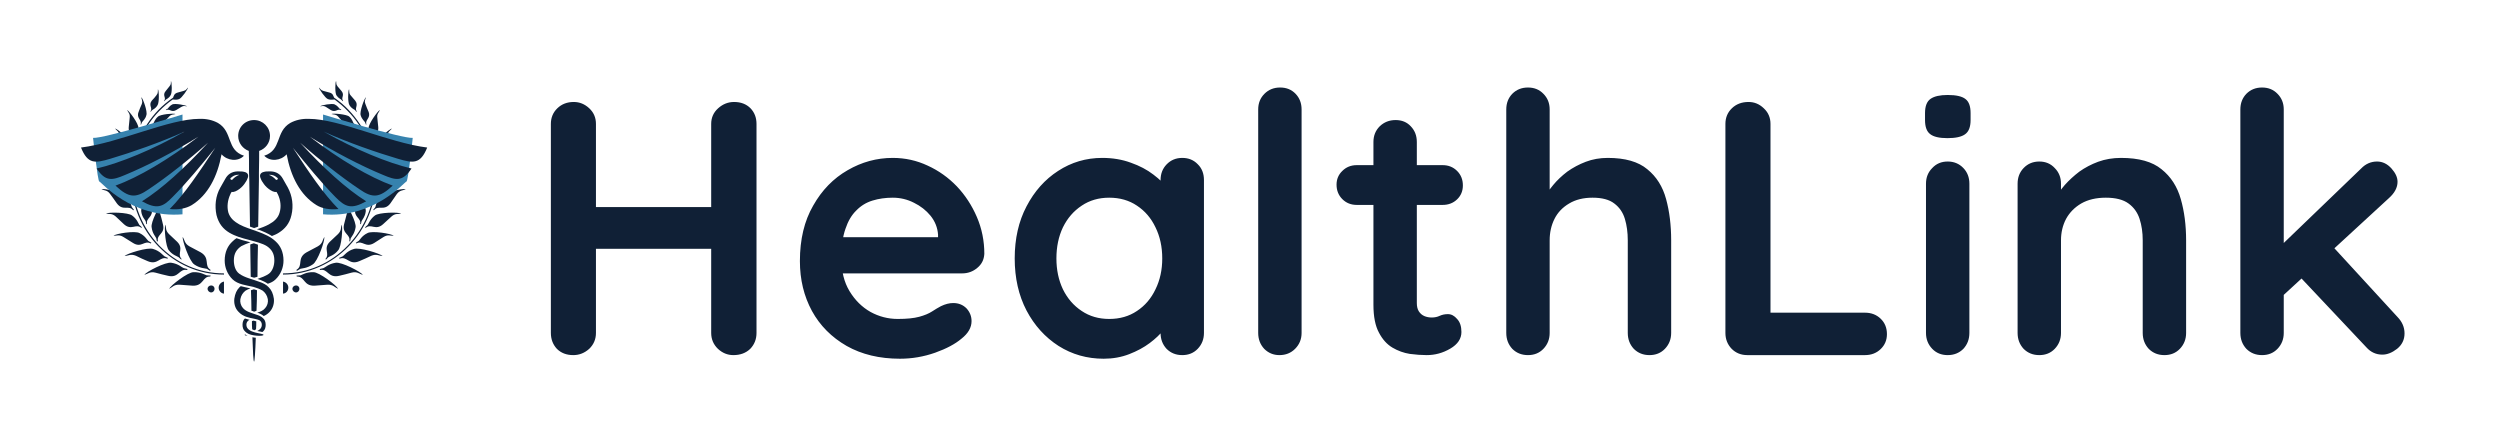 <svg xmlns="http://www.w3.org/2000/svg" version="1.1" xmlns:xlink="http://www.w3.org/1999/xlink" xmlns:svgjs="http://svgjs.dev/svgjs" viewBox="0 0 10.37 1.836"><g transform="matrix(1,0,0,1,2.172,0.363)"><rect width="10.37" height="10.37" x="-2.172" y="-4.63" fill="#ffffff"></rect><g><path d=" M 0.208 0.06 Q 0.244 0.06 0.272 0.086 Q 0.3 0.112 0.3 0.151 L 0.3 1.018 Q 0.3 1.057 0.272 1.084 Q 0.243 1.11 0.206 1.11 Q 0.164 1.11 0.138 1.084 Q 0.113 1.057 0.113 1.018 L 0.113 0.151 Q 0.113 0.112 0.14 0.086 Q 0.167 0.06 0.208 0.06 M 0.873 0.06 Q 0.915 0.06 0.941 0.086 Q 0.966 0.112 0.966 0.151 L 0.966 1.018 Q 0.966 1.057 0.94 1.084 Q 0.913 1.11 0.87 1.11 Q 0.834 1.11 0.806 1.084 Q 0.778 1.057 0.778 1.018 L 0.778 0.151 Q 0.778 0.112 0.807 0.086 Q 0.836 0.06 0.873 0.06 M 0.204 0.496 L 0.873 0.496 L 0.873 0.669 L 0.204 0.669 L 0.204 0.496 M 1.561 1.125 Q 1.434 1.125 1.34 1.072 Q 1.246 1.018 1.196 0.927 Q 1.146 0.835 1.146 0.72 Q 1.146 0.585 1.201 0.49 Q 1.255 0.394 1.344 0.343 Q 1.432 0.292 1.531 0.292 Q 1.608 0.292 1.676 0.324 Q 1.744 0.355 1.797 0.41 Q 1.849 0.465 1.88 0.537 Q 1.911 0.609 1.911 0.69 Q 1.909 0.726 1.882 0.748 Q 1.855 0.771 1.819 0.771 L 1.246 0.771 L 1.201 0.621 L 1.752 0.621 L 1.719 0.651 L 1.719 0.61 Q 1.716 0.567 1.688 0.532 Q 1.66 0.498 1.619 0.478 Q 1.578 0.457 1.531 0.457 Q 1.486 0.457 1.447 0.469 Q 1.408 0.481 1.38 0.51 Q 1.351 0.538 1.335 0.586 Q 1.318 0.634 1.318 0.708 Q 1.318 0.789 1.352 0.845 Q 1.386 0.901 1.439 0.931 Q 1.492 0.96 1.552 0.96 Q 1.608 0.96 1.641 0.951 Q 1.674 0.942 1.694 0.929 Q 1.714 0.916 1.731 0.907 Q 1.758 0.894 1.782 0.894 Q 1.815 0.894 1.837 0.916 Q 1.858 0.939 1.858 0.969 Q 1.858 1.009 1.816 1.042 Q 1.777 1.075 1.707 1.1 Q 1.636 1.125 1.561 1.125 M 2.732 0.292 Q 2.771 0.292 2.796 0.318 Q 2.822 0.343 2.822 0.384 L 2.822 1.018 Q 2.822 1.057 2.796 1.084 Q 2.771 1.11 2.732 1.11 Q 2.693 1.11 2.667 1.084 Q 2.642 1.057 2.642 1.018 L 2.642 0.945 L 2.675 0.958 Q 2.675 0.978 2.654 1.006 Q 2.633 1.033 2.597 1.06 Q 2.561 1.087 2.512 1.106 Q 2.463 1.125 2.406 1.125 Q 2.303 1.125 2.219 1.072 Q 2.135 1.018 2.086 0.925 Q 2.037 0.831 2.037 0.709 Q 2.037 0.586 2.086 0.493 Q 2.135 0.399 2.217 0.346 Q 2.3 0.292 2.4 0.292 Q 2.465 0.292 2.519 0.312 Q 2.573 0.331 2.612 0.361 Q 2.652 0.391 2.674 0.422 Q 2.696 0.453 2.696 0.474 L 2.642 0.493 L 2.642 0.384 Q 2.642 0.345 2.667 0.319 Q 2.693 0.292 2.732 0.292 M 2.429 0.96 Q 2.495 0.96 2.544 0.927 Q 2.594 0.894 2.621 0.837 Q 2.649 0.78 2.649 0.709 Q 2.649 0.637 2.621 0.58 Q 2.594 0.523 2.544 0.49 Q 2.495 0.457 2.429 0.457 Q 2.364 0.457 2.315 0.49 Q 2.265 0.523 2.237 0.58 Q 2.21 0.637 2.21 0.709 Q 2.21 0.78 2.237 0.837 Q 2.265 0.894 2.315 0.927 Q 2.364 0.96 2.429 0.96 M 3.227 1.018 Q 3.227 1.057 3.2 1.084 Q 3.174 1.11 3.135 1.11 Q 3.098 1.11 3.072 1.084 Q 3.047 1.057 3.047 1.018 L 3.047 0.091 Q 3.047 0.052 3.073 0.026 Q 3.099 -2.220446049250313e-16 3.138 -2.220446049250313e-16 Q 3.177 -2.220446049250313e-16 3.202 0.026 Q 3.227 0.052 3.227 0.091 L 3.227 1.018 M 3.456 0.322 L 3.812 0.322 Q 3.848 0.322 3.872 0.346 Q 3.896 0.37 3.896 0.406 Q 3.896 0.441 3.872 0.464 Q 3.848 0.487 3.812 0.487 L 3.456 0.487 Q 3.42 0.487 3.396 0.463 Q 3.372 0.439 3.372 0.403 Q 3.372 0.369 3.396 0.346 Q 3.42 0.322 3.456 0.322 M 3.617 0.135 Q 3.656 0.135 3.68 0.161 Q 3.705 0.187 3.705 0.226 L 3.705 0.894 Q 3.705 0.915 3.713 0.928 Q 3.722 0.942 3.736 0.948 Q 3.75 0.954 3.767 0.954 Q 3.785 0.954 3.8 0.947 Q 3.815 0.94 3.834 0.94 Q 3.855 0.94 3.872 0.96 Q 3.89 0.979 3.89 1.014 Q 3.89 1.056 3.844 1.083 Q 3.798 1.11 3.746 1.11 Q 3.714 1.11 3.676 1.105 Q 3.638 1.099 3.604 1.079 Q 3.57 1.059 3.548 1.017 Q 3.525 0.975 3.525 0.901 L 3.525 0.226 Q 3.525 0.187 3.551 0.161 Q 3.578 0.135 3.617 0.135 M 4.497 0.292 Q 4.605 0.292 4.661 0.339 Q 4.718 0.385 4.739 0.463 Q 4.76 0.54 4.76 0.634 L 4.76 1.018 Q 4.76 1.057 4.734 1.084 Q 4.709 1.11 4.67 1.11 Q 4.631 1.11 4.605 1.084 Q 4.58 1.057 4.58 1.018 L 4.58 0.634 Q 4.58 0.585 4.568 0.545 Q 4.556 0.505 4.524 0.481 Q 4.493 0.457 4.434 0.457 Q 4.377 0.457 4.337 0.481 Q 4.296 0.505 4.276 0.545 Q 4.256 0.585 4.256 0.634 L 4.256 1.018 Q 4.256 1.057 4.23 1.084 Q 4.205 1.11 4.166 1.11 Q 4.127 1.11 4.101 1.084 Q 4.076 1.057 4.076 1.018 L 4.076 0.091 Q 4.076 0.052 4.101 0.026 Q 4.127 -2.220446049250313e-16 4.166 -2.220446049250313e-16 Q 4.205 -2.220446049250313e-16 4.23 0.026 Q 4.256 0.052 4.256 0.091 L 4.256 0.463 L 4.233 0.459 Q 4.247 0.433 4.271 0.404 Q 4.295 0.375 4.329 0.349 Q 4.364 0.324 4.406 0.308 Q 4.448 0.292 4.497 0.292 M 5.564 0.934 Q 5.603 0.934 5.629 0.959 Q 5.655 0.984 5.655 1.023 Q 5.655 1.06 5.629 1.085 Q 5.603 1.11 5.564 1.11 L 5.076 1.11 Q 5.037 1.11 5.011 1.084 Q 4.985 1.057 4.985 1.018 L 4.985 0.151 Q 4.985 0.112 5.012 0.086 Q 5.039 0.06 5.081 0.06 Q 5.117 0.06 5.144 0.086 Q 5.172 0.112 5.172 0.151 L 5.172 0.96 L 5.139 0.934 L 5.564 0.934 M 5.997 1.018 Q 5.997 1.057 5.972 1.084 Q 5.946 1.11 5.907 1.11 Q 5.868 1.11 5.843 1.084 Q 5.817 1.057 5.817 1.018 L 5.817 0.399 Q 5.817 0.36 5.843 0.334 Q 5.868 0.307 5.907 0.307 Q 5.946 0.307 5.972 0.334 Q 5.997 0.36 5.997 0.399 L 5.997 1.018 M 5.906 0.21 Q 5.855 0.21 5.834 0.193 Q 5.813 0.177 5.813 0.135 L 5.813 0.106 Q 5.813 0.063 5.836 0.047 Q 5.859 0.031 5.907 0.031 Q 5.96 0.031 5.981 0.048 Q 6.002 0.064 6.002 0.106 L 6.002 0.135 Q 6.002 0.178 5.979 0.194 Q 5.957 0.21 5.906 0.21 M 6.626 0.292 Q 6.737 0.292 6.794 0.339 Q 6.852 0.385 6.874 0.463 Q 6.896 0.54 6.896 0.634 L 6.896 1.018 Q 6.896 1.057 6.87 1.084 Q 6.845 1.11 6.806 1.11 Q 6.767 1.11 6.741 1.084 Q 6.716 1.057 6.716 1.018 L 6.716 0.634 Q 6.716 0.585 6.703 0.545 Q 6.69 0.505 6.657 0.481 Q 6.624 0.457 6.563 0.457 Q 6.503 0.457 6.461 0.481 Q 6.42 0.505 6.398 0.545 Q 6.377 0.585 6.377 0.634 L 6.377 1.018 Q 6.377 1.057 6.351 1.084 Q 6.326 1.11 6.287 1.11 Q 6.248 1.11 6.222 1.084 Q 6.197 1.057 6.197 1.018 L 6.197 0.399 Q 6.197 0.36 6.222 0.334 Q 6.248 0.307 6.287 0.307 Q 6.326 0.307 6.351 0.334 Q 6.377 0.36 6.377 0.399 L 6.377 0.463 L 6.354 0.459 Q 6.368 0.433 6.393 0.404 Q 6.419 0.375 6.453 0.349 Q 6.488 0.324 6.531 0.308 Q 6.575 0.292 6.626 0.292 M 7.211 1.11 Q 7.172 1.11 7.146 1.084 Q 7.121 1.057 7.121 1.018 L 7.121 0.091 Q 7.121 0.052 7.146 0.026 Q 7.172 -2.220446049250313e-16 7.211 -2.220446049250313e-16 Q 7.25 -2.220446049250313e-16 7.275 0.026 Q 7.301 0.052 7.301 0.091 L 7.301 1.018 Q 7.301 1.057 7.275 1.084 Q 7.25 1.11 7.211 1.11 M 7.688 0.307 Q 7.722 0.307 7.748 0.336 Q 7.773 0.364 7.773 0.391 Q 7.773 0.427 7.737 0.459 L 7.286 0.874 L 7.278 0.667 L 7.622 0.336 Q 7.65 0.307 7.688 0.307 M 7.71 1.108 Q 7.671 1.108 7.644 1.078 L 7.367 0.784 L 7.503 0.658 L 7.773 0.952 Q 7.802 0.982 7.802 1.02 Q 7.802 1.059 7.771 1.084 Q 7.74 1.108 7.71 1.108" fill="#102036" fill-rule="nonzero"></path></g><g></g><g clip-path="url(#SvgjsClipPath1002)"><g clip-path="url(#a0e8a8b92-1d7f-425f-a4cd-d47cadc4818c72bc811a-dd4f-458c-948d-35bfa91b3e1a)"><path d=" M -1.431 0.704 L -1.42 0.714 L -1.419 0.711 C -1.439 0.689 -1.408 0.669 -1.437 0.64 C -1.447 0.63 -1.461 0.618 -1.471 0.608 C -1.486 0.593 -1.482 0.583 -1.486 0.569 C -1.492 0.579 -1.485 0.662 -1.471 0.676 C -1.455 0.696 -1.436 0.7 -1.431 0.704 M -1.444 0.11 C -1.451 0.106 -1.507 0.111 -1.517 0.121 C -1.53 0.132 -1.533 0.145 -1.536 0.149 L -1.543 0.156 L -1.54 0.157 C -1.526 0.143 -1.512 0.164 -1.492 0.144 C -1.485 0.137 -1.477 0.127 -1.47 0.12 C -1.46 0.11 -1.453 0.113 -1.444 0.11 M -1.396 0.078 C -1.401 0.073 -1.446 0.065 -1.457 0.07 C -1.469 0.076 -1.474 0.086 -1.477 0.088 L -1.484 0.092 L -1.483 0.094 C -1.468 0.086 -1.462 0.105 -1.442 0.094 C -1.435 0.09 -1.426 0.084 -1.419 0.08 C -1.409 0.074 -1.404 0.078 -1.396 0.078 M -1.589 0.153 L -1.587 0.154 L -1.583 0.144 C -1.581 0.14 -1.569 0.132 -1.565 0.115 C -1.559 0.101 -1.579 0.045 -1.586 0.04 C -1.585 0.05 -1.579 0.055 -1.584 0.069 C -1.588 0.079 -1.594 0.091 -1.597 0.101 C -1.608 0.128 -1.582 0.133 -1.589 0.153 M -1.547 0.101 L -1.541 0.094 C -1.538 0.091 -1.527 0.088 -1.519 0.074 C -1.511 0.064 -1.512 0.013 -1.517 0.007 C -1.518 0.016 -1.515 0.022 -1.523 0.032 C -1.528 0.039 -1.536 0.048 -1.542 0.054 C -1.558 0.074 -1.537 0.085 -1.548 0.099 Z M -1.49 0.057 L -1.485 0.051 C -1.482 0.048 -1.472 0.045 -1.465 0.033 C -1.457 0.024 -1.459 -0.022 -1.463 -0.027 C -1.464 -0.019 -1.461 -0.014 -1.469 -0.005 C -1.473 0.001 -1.481 0.009 -1.485 0.015 C -1.5 0.033 -1.481 0.042 -1.491 0.055 Z M -1.603 0.345 C -1.597 0.323 -1.57 0.336 -1.562 0.304 C -1.559 0.293 -1.556 0.278 -1.554 0.267 C -1.55 0.25 -1.541 0.249 -1.533 0.241 C -1.543 0.241 -1.597 0.279 -1.601 0.295 C -1.607 0.315 -1.603 0.329 -1.603 0.334 L -1.606 0.346 Z M -1.414 0.62 C -1.417 0.633 -1.386 0.722 -1.366 0.734 C -1.343 0.75 -1.321 0.75 -1.314 0.752 L -1.3 0.761 L -1.299 0.756 C -1.327 0.739 -1.299 0.708 -1.339 0.684 C -1.353 0.676 -1.372 0.667 -1.386 0.659 C -1.407 0.647 -1.405 0.634 -1.414 0.62 M -1.496 0.568 C -1.499 0.554 -1.504 0.536 -1.508 0.522 C -1.513 0.501 -1.503 0.495 -1.5 0.481 C -1.51 0.487 -1.548 0.56 -1.543 0.58 C -1.54 0.606 -1.526 0.619 -1.524 0.625 L -1.521 0.639 L -1.517 0.637 C -1.523 0.608 -1.486 0.608 -1.496 0.568 M -1.543 0.503 C -1.546 0.491 -1.551 0.474 -1.554 0.462 C -1.558 0.444 -1.55 0.438 -1.546 0.426 C -1.556 0.431 -1.59 0.497 -1.586 0.515 C -1.583 0.537 -1.57 0.549 -1.568 0.554 L -1.565 0.567 L -1.562 0.566 C -1.568 0.54 -1.535 0.539 -1.543 0.503 M -1.598 0.439 L -1.598 0.451 L -1.595 0.451 C -1.595 0.425 -1.563 0.431 -1.564 0.395 C -1.565 0.383 -1.566 0.367 -1.566 0.354 C -1.567 0.336 -1.558 0.332 -1.552 0.321 C -1.562 0.324 -1.607 0.38 -1.607 0.398 C -1.609 0.42 -1.599 0.433 -1.598 0.439 M -1.634 0.125 C -1.635 0.137 -1.637 0.152 -1.638 0.164 C -1.641 0.197 -1.611 0.193 -1.612 0.217 L -1.609 0.218 L -1.608 0.206 C -1.607 0.202 -1.597 0.189 -1.598 0.168 C -1.596 0.151 -1.636 0.097 -1.645 0.093 C -1.64 0.104 -1.632 0.108 -1.634 0.125 M -1.571 0.198 C -1.582 0.214 -1.582 0.23 -1.583 0.234 L -1.589 0.245 L -1.586 0.245 C -1.574 0.225 -1.552 0.244 -1.536 0.216 C -1.53 0.206 -1.524 0.192 -1.518 0.182 C -1.51 0.167 -1.501 0.169 -1.491 0.162 C -1.501 0.16 -1.563 0.183 -1.571 0.198 M -1.478 0.71 L -1.475 0.707 L -1.49 0.7 C -1.496 0.696 -1.509 0.678 -1.536 0.67 C -1.558 0.661 -1.647 0.689 -1.655 0.699 C -1.639 0.698 -1.63 0.689 -1.608 0.698 C -1.594 0.705 -1.575 0.714 -1.56 0.72 C -1.517 0.739 -1.509 0.698 -1.478 0.71 M -1.677 0.197 C -1.675 0.209 -1.673 0.224 -1.672 0.235 C -1.666 0.268 -1.639 0.257 -1.634 0.281 L -1.631 0.281 L -1.633 0.269 C -1.633 0.264 -1.627 0.25 -1.632 0.23 C -1.635 0.214 -1.685 0.171 -1.695 0.17 C -1.688 0.179 -1.679 0.181 -1.677 0.197 M -1.396 0.757 L -1.394 0.753 L -1.41 0.749 C -1.417 0.747 -1.432 0.731 -1.461 0.727 C -1.484 0.722 -1.567 0.765 -1.573 0.777 C -1.558 0.773 -1.55 0.762 -1.527 0.768 C -1.511 0.772 -1.491 0.778 -1.475 0.781 C -1.43 0.792 -1.429 0.75 -1.396 0.757 M -1.298 0.78 L -1.315 0.779 C -1.322 0.777 -1.34 0.765 -1.369 0.766 C -1.392 0.765 -1.466 0.822 -1.47 0.835 C -1.456 0.828 -1.451 0.817 -1.427 0.818 C -1.411 0.819 -1.389 0.821 -1.373 0.822 C -1.327 0.824 -1.333 0.783 -1.3 0.784 Z M -1.265 0.83 C -1.265 0.843 -1.255 0.854 -1.243 0.855 L -1.243 0.805 C -1.255 0.807 -1.265 0.818 -1.265 0.83 M -1.511 0.656 C -1.58 0.584 -1.623 0.485 -1.623 0.376 C -1.623 0.267 -1.58 0.168 -1.511 0.097 C -1.494 0.08 -1.476 0.064 -1.456 0.05 L -1.455 0.05 C -1.452 0.049 -1.442 0.053 -1.429 0.048 C -1.418 0.044 -1.392 0.006 -1.392 -0 C -1.398 0.005 -1.398 0.011 -1.41 0.014 C -1.417 0.016 -1.428 0.019 -1.435 0.021 C -1.45 0.025 -1.451 0.035 -1.454 0.042 C -1.476 0.057 -1.496 0.074 -1.515 0.093 C -1.585 0.166 -1.628 0.266 -1.628 0.376 C -1.628 0.487 -1.585 0.587 -1.515 0.659 C -1.445 0.731 -1.349 0.776 -1.243 0.776 L -1.243 0.771 C -1.348 0.771 -1.442 0.727 -1.511 0.656 M -1.296 0.821 C -1.304 0.821 -1.311 0.827 -1.311 0.835 C -1.311 0.843 -1.304 0.85 -1.296 0.85 C -1.288 0.85 -1.282 0.843 -1.282 0.835 C -1.282 0.827 -1.288 0.821 -1.296 0.821 M -1.7 0.276 C -1.696 0.287 -1.691 0.301 -1.687 0.312 C -1.675 0.343 -1.65 0.326 -1.641 0.348 L -1.638 0.348 L -1.642 0.337 C -1.643 0.332 -1.64 0.317 -1.65 0.298 C -1.656 0.283 -1.714 0.252 -1.724 0.253 C -1.715 0.26 -1.706 0.26 -1.7 0.276 M -1.547 0.647 L -1.544 0.644 L -1.557 0.636 C -1.562 0.632 -1.57 0.615 -1.593 0.604 C -1.611 0.593 -1.693 0.606 -1.701 0.615 C -1.687 0.615 -1.678 0.609 -1.66 0.62 C -1.648 0.627 -1.632 0.638 -1.62 0.645 C -1.585 0.667 -1.573 0.632 -1.547 0.647 M -1.722 0.361 C -1.714 0.371 -1.705 0.385 -1.698 0.395 C -1.676 0.423 -1.655 0.399 -1.639 0.419 L -1.636 0.418 L -1.643 0.408 C -1.646 0.403 -1.647 0.386 -1.662 0.37 C -1.673 0.355 -1.744 0.34 -1.753 0.344 C -1.742 0.349 -1.733 0.346 -1.722 0.361 M -1.715 0.442 C -1.706 0.453 -1.696 0.469 -1.687 0.481 C -1.662 0.514 -1.638 0.486 -1.62 0.509 L -1.616 0.508 L -1.625 0.496 C -1.628 0.49 -1.63 0.471 -1.647 0.452 C -1.659 0.436 -1.74 0.417 -1.751 0.422 C -1.738 0.428 -1.727 0.425 -1.715 0.442 M -1.658 0.567 C -1.627 0.595 -1.609 0.563 -1.586 0.582 L -1.583 0.58 L -1.594 0.57 C -1.598 0.565 -1.603 0.546 -1.624 0.531 C -1.639 0.518 -1.722 0.516 -1.732 0.523 C -1.718 0.526 -1.708 0.521 -1.692 0.535 C -1.682 0.544 -1.668 0.558 -1.658 0.567" fill="#102036" transform="matrix(1,0,0,1,0,0)" fill-rule="nonzero"></path></g><g clip-path="url(#a0e8a8b92-1d7f-425f-a4cd-d47cadc4818c72bc811a-dd4f-458c-948d-35bfa91b3e1a)"><path d=" M -1.415 0.112 C -1.415 0.112 -1.741 0.212 -1.786 0.209 C -1.786 0.209 -1.767 0.39 -1.76 0.39 C -1.753 0.39 -1.628 0.544 -1.415 0.526 Z" fill="#3682ae" transform="matrix(1,0,0,1,0,0)" fill-rule="nonzero"></path></g><g clip-path="url(#a0e8a8b92-1d7f-425f-a4cd-d47cadc4818c72bc811a-dd4f-458c-948d-35bfa91b3e1a)"><path d=" M -0.77 0.676 C -0.755 0.662 -0.749 0.579 -0.755 0.569 C -0.759 0.583 -0.755 0.593 -0.77 0.608 C -0.78 0.618 -0.794 0.63 -0.804 0.64 C -0.833 0.669 -0.802 0.689 -0.822 0.711 L -0.82 0.714 L -0.81 0.704 C -0.805 0.7 -0.786 0.696 -0.77 0.676 M -0.77 0.12 C -0.764 0.127 -0.755 0.137 -0.748 0.144 C -0.729 0.164 -0.715 0.143 -0.7 0.157 L -0.698 0.156 L -0.705 0.149 C -0.708 0.145 -0.71 0.132 -0.723 0.121 C -0.733 0.111 -0.79 0.106 -0.797 0.11 C -0.787 0.113 -0.78 0.11 -0.77 0.12 M -0.821 0.08 C -0.814 0.084 -0.805 0.09 -0.799 0.094 C -0.779 0.105 -0.772 0.086 -0.758 0.094 L -0.756 0.092 L -0.763 0.088 C -0.766 0.086 -0.771 0.076 -0.784 0.07 C -0.794 0.065 -0.84 0.073 -0.844 0.078 C -0.836 0.078 -0.831 0.074 -0.821 0.08 M -0.643 0.101 C -0.647 0.091 -0.653 0.079 -0.656 0.069 C -0.662 0.055 -0.656 0.05 -0.654 0.04 C -0.661 0.045 -0.681 0.101 -0.676 0.115 C -0.671 0.132 -0.66 0.14 -0.658 0.144 L -0.654 0.154 L -0.652 0.153 C -0.659 0.133 -0.633 0.128 -0.643 0.101 M -0.692 0.099 C -0.703 0.085 -0.683 0.074 -0.699 0.054 C -0.704 0.048 -0.712 0.039 -0.718 0.032 C -0.726 0.022 -0.722 0.016 -0.724 0.007 C -0.729 0.013 -0.73 0.064 -0.722 0.074 C -0.713 0.088 -0.702 0.091 -0.699 0.094 L -0.694 0.101 Z M -0.749 0.055 C -0.759 0.042 -0.741 0.033 -0.755 0.015 C -0.76 0.009 -0.767 0.001 -0.772 -0.005 C -0.779 -0.014 -0.776 -0.019 -0.778 -0.027 C -0.782 -0.022 -0.783 0.024 -0.776 0.033 C -0.768 0.045 -0.758 0.048 -0.756 0.051 L -0.75 0.057 Z M -0.635 0.346 L -0.638 0.334 C -0.638 0.329 -0.633 0.315 -0.64 0.295 C -0.644 0.279 -0.698 0.241 -0.707 0.241 C -0.7 0.249 -0.691 0.25 -0.687 0.267 C -0.684 0.278 -0.681 0.293 -0.679 0.304 C -0.671 0.336 -0.644 0.323 -0.638 0.345 Z M -0.854 0.659 C -0.868 0.667 -0.887 0.676 -0.901 0.684 C -0.942 0.708 -0.913 0.739 -0.942 0.756 L -0.941 0.761 L -0.926 0.752 C -0.92 0.75 -0.898 0.75 -0.875 0.734 C -0.854 0.722 -0.823 0.633 -0.827 0.62 C -0.835 0.634 -0.833 0.647 -0.854 0.659 M -0.723 0.637 L -0.72 0.639 L -0.717 0.625 C -0.714 0.619 -0.701 0.606 -0.697 0.58 C -0.693 0.56 -0.73 0.487 -0.741 0.481 C -0.737 0.495 -0.728 0.501 -0.733 0.522 C -0.736 0.536 -0.742 0.554 -0.745 0.568 C -0.754 0.608 -0.717 0.608 -0.723 0.637 M -0.678 0.566 L -0.675 0.567 L -0.672 0.554 C -0.67 0.549 -0.658 0.537 -0.655 0.515 C -0.651 0.497 -0.685 0.431 -0.694 0.426 C -0.691 0.438 -0.683 0.444 -0.687 0.462 C -0.69 0.475 -0.695 0.491 -0.698 0.503 C -0.706 0.539 -0.673 0.54 -0.678 0.566 M -0.634 0.398 C -0.633 0.38 -0.679 0.324 -0.689 0.321 C -0.683 0.332 -0.674 0.336 -0.674 0.354 C -0.675 0.367 -0.676 0.383 -0.676 0.395 C -0.677 0.431 -0.646 0.425 -0.646 0.451 L -0.642 0.451 L -0.642 0.439 C -0.641 0.433 -0.632 0.42 -0.634 0.398 M -0.596 0.093 C -0.605 0.097 -0.644 0.151 -0.643 0.168 C -0.643 0.189 -0.634 0.202 -0.632 0.206 L -0.632 0.218 L -0.629 0.217 C -0.63 0.193 -0.6 0.197 -0.603 0.164 C -0.604 0.152 -0.606 0.137 -0.607 0.125 C -0.609 0.108 -0.6 0.104 -0.596 0.093 M -0.749 0.162 C -0.74 0.169 -0.731 0.167 -0.723 0.182 C -0.717 0.192 -0.71 0.206 -0.705 0.216 C -0.689 0.244 -0.667 0.225 -0.655 0.245 L -0.652 0.245 L -0.657 0.234 C -0.659 0.23 -0.658 0.214 -0.67 0.198 C -0.678 0.183 -0.74 0.16 -0.749 0.162 M -0.681 0.72 C -0.666 0.714 -0.647 0.705 -0.632 0.698 C -0.61 0.689 -0.601 0.698 -0.585 0.699 C -0.594 0.689 -0.683 0.661 -0.705 0.67 C -0.732 0.678 -0.744 0.696 -0.75 0.7 L -0.766 0.707 L -0.763 0.71 C -0.732 0.698 -0.724 0.739 -0.681 0.72 M -0.546 0.17 C -0.555 0.171 -0.606 0.214 -0.609 0.23 C -0.614 0.25 -0.607 0.264 -0.607 0.269 L -0.609 0.281 L -0.606 0.281 C -0.602 0.257 -0.574 0.268 -0.569 0.235 C -0.567 0.224 -0.566 0.209 -0.564 0.197 C -0.562 0.181 -0.553 0.179 -0.546 0.17 M -0.765 0.781 C -0.75 0.778 -0.729 0.772 -0.714 0.768 C -0.69 0.762 -0.683 0.773 -0.667 0.777 C -0.674 0.765 -0.757 0.722 -0.78 0.727 C -0.808 0.731 -0.824 0.747 -0.83 0.749 L -0.846 0.753 L -0.844 0.757 C -0.812 0.75 -0.811 0.792 -0.765 0.781 M -0.941 0.784 C -0.907 0.783 -0.914 0.824 -0.867 0.822 C -0.851 0.821 -0.83 0.819 -0.814 0.818 C -0.79 0.817 -0.785 0.828 -0.77 0.835 C -0.774 0.822 -0.849 0.765 -0.872 0.766 C -0.901 0.765 -0.919 0.777 -0.925 0.779 L -0.942 0.78 Z M -0.998 0.805 L -0.998 0.855 C -0.985 0.854 -0.976 0.843 -0.976 0.83 C -0.976 0.818 -0.985 0.807 -0.998 0.805 M -0.998 0.771 L -0.998 0.776 C -0.892 0.776 -0.796 0.731 -0.726 0.659 C -0.656 0.587 -0.612 0.487 -0.612 0.376 C -0.612 0.266 -0.656 0.166 -0.726 0.093 C -0.744 0.074 -0.764 0.057 -0.786 0.042 C -0.79 0.035 -0.79 0.025 -0.805 0.021 C -0.813 0.019 -0.823 0.016 -0.831 0.014 C -0.842 0.011 -0.843 0.005 -0.849 -0 C -0.849 0.006 -0.823 0.044 -0.812 0.048 C -0.799 0.053 -0.789 0.049 -0.785 0.05 L -0.784 0.05 C -0.765 0.064 -0.746 0.08 -0.73 0.097 C -0.66 0.168 -0.617 0.267 -0.617 0.376 C -0.617 0.485 -0.66 0.584 -0.73 0.656 C -0.798 0.727 -0.893 0.771 -0.998 0.771 M -0.959 0.835 C -0.959 0.843 -0.952 0.85 -0.944 0.85 C -0.936 0.85 -0.93 0.843 -0.93 0.835 C -0.93 0.827 -0.936 0.821 -0.944 0.821 C -0.952 0.821 -0.959 0.827 -0.959 0.835 M -0.517 0.253 C -0.526 0.252 -0.585 0.283 -0.591 0.298 C -0.6 0.317 -0.597 0.332 -0.598 0.337 L -0.603 0.348 L -0.6 0.348 C -0.59 0.326 -0.565 0.343 -0.553 0.312 C -0.549 0.301 -0.545 0.287 -0.54 0.276 C -0.534 0.26 -0.525 0.26 -0.517 0.253 M -0.62 0.645 C -0.608 0.638 -0.593 0.627 -0.581 0.62 C -0.563 0.609 -0.554 0.615 -0.539 0.615 C -0.548 0.606 -0.63 0.593 -0.648 0.604 C -0.671 0.615 -0.679 0.632 -0.684 0.636 L -0.696 0.644 L -0.694 0.647 C -0.668 0.632 -0.656 0.667 -0.62 0.645 M -0.487 0.344 C -0.497 0.34 -0.567 0.355 -0.578 0.37 C -0.593 0.386 -0.595 0.403 -0.597 0.408 L -0.605 0.418 L -0.602 0.419 C -0.586 0.399 -0.565 0.423 -0.543 0.395 C -0.536 0.385 -0.526 0.371 -0.519 0.361 C -0.508 0.346 -0.498 0.349 -0.487 0.344 M -0.489 0.422 C -0.501 0.417 -0.581 0.436 -0.594 0.452 C -0.611 0.471 -0.613 0.49 -0.615 0.496 L -0.624 0.508 L -0.621 0.509 C -0.603 0.486 -0.578 0.514 -0.553 0.481 C -0.545 0.469 -0.534 0.453 -0.526 0.442 C -0.513 0.425 -0.502 0.428 -0.489 0.422 M -0.548 0.535 C -0.532 0.521 -0.522 0.526 -0.508 0.523 C -0.519 0.516 -0.601 0.518 -0.617 0.531 C -0.637 0.546 -0.643 0.565 -0.647 0.57 L -0.658 0.58 L -0.655 0.582 C -0.632 0.563 -0.614 0.595 -0.583 0.567 C -0.572 0.558 -0.559 0.544 -0.548 0.535" fill="#102036" transform="matrix(1,0,0,1,0,0)" fill-rule="nonzero"></path></g><g clip-path="url(#a0e8a8b92-1d7f-425f-a4cd-d47cadc4818c72bc811a-dd4f-458c-948d-35bfa91b3e1a)"><path d=" M -0.832 0.112 C -0.832 0.112 -0.506 0.212 -0.46 0.209 C -0.46 0.209 -0.479 0.39 -0.486 0.39 C -0.493 0.39 -0.619 0.544 -0.832 0.526 Z" fill="#3682ae" transform="matrix(1,0,0,1,0,0)" fill-rule="nonzero"></path></g><g clip-path="url(#a0e8a8b92-1d7f-425f-a4cd-d47cadc4818c72bc811a-dd4f-458c-948d-35bfa91b3e1a)"><path d=" M -1.345 0.13 C -1.471 0.13 -1.676 0.229 -1.836 0.249 C -1.808 0.319 -1.777 0.314 -1.716 0.296 C -1.628 0.27 -1.507 0.228 -1.407 0.183 C -1.539 0.258 -1.673 0.313 -1.771 0.336 C -1.734 0.392 -1.706 0.385 -1.654 0.363 C -1.564 0.326 -1.45 0.267 -1.349 0.204 C -1.475 0.3 -1.597 0.372 -1.693 0.407 C -1.638 0.458 -1.61 0.46 -1.555 0.422 C -1.479 0.371 -1.39 0.301 -1.309 0.229 C -1.407 0.335 -1.5 0.42 -1.583 0.472 C -1.522 0.506 -1.497 0.497 -1.456 0.454 C -1.397 0.395 -1.338 0.323 -1.279 0.25 C -1.347 0.353 -1.405 0.44 -1.468 0.504 C -1.432 0.508 -1.401 0.502 -1.377 0.488 C -1.309 0.446 -1.27 0.369 -1.253 0.277 C -1.229 0.304 -1.185 0.309 -1.16 0.283 C -1.234 0.259 -1.205 0.184 -1.268 0.147 C -1.29 0.135 -1.316 0.129 -1.345 0.13 M -0.891 0.13 C -0.92 0.129 -0.946 0.135 -0.968 0.147 C -1.031 0.184 -1.002 0.259 -1.076 0.283 C -1.051 0.309 -1.007 0.304 -0.983 0.277 C -0.966 0.369 -0.927 0.446 -0.859 0.488 C -0.836 0.502 -0.804 0.508 -0.768 0.504 C -0.831 0.44 -0.89 0.353 -0.957 0.25 C -0.898 0.323 -0.839 0.395 -0.781 0.454 C -0.739 0.497 -0.714 0.506 -0.653 0.472 C -0.736 0.42 -0.829 0.335 -0.927 0.229 C -0.846 0.301 -0.757 0.371 -0.681 0.422 C -0.626 0.46 -0.598 0.458 -0.543 0.407 C -0.639 0.372 -0.762 0.3 -0.887 0.204 C -0.786 0.267 -0.672 0.326 -0.582 0.363 C -0.53 0.385 -0.502 0.392 -0.465 0.336 C -0.563 0.313 -0.697 0.258 -0.829 0.183 C -0.73 0.228 -0.608 0.27 -0.52 0.296 C -0.459 0.314 -0.428 0.319 -0.4 0.249 C -0.56 0.229 -0.765 0.13 -0.891 0.13 M -1.118 0.135 C -1.155 0.135 -1.184 0.164 -1.184 0.201 C -1.184 0.23 -1.165 0.254 -1.14 0.263 C -1.139 0.282 -1.139 0.31 -1.139 0.353 L -1.138 0.383 C -1.137 0.438 -1.136 0.506 -1.135 0.577 C -1.13 0.579 -1.124 0.581 -1.118 0.583 L -1.109 0.58 C -1.106 0.579 -1.103 0.578 -1.101 0.577 C -1.1 0.506 -1.099 0.438 -1.098 0.383 L -1.098 0.353 C -1.097 0.31 -1.097 0.282 -1.097 0.263 C -1.071 0.254 -1.052 0.23 -1.052 0.201 C -1.052 0.164 -1.082 0.135 -1.118 0.135 M -1.184 0.348 C -1.185 0.348 -1.186 0.348 -1.188 0.348 C -1.211 0.349 -1.227 0.36 -1.237 0.378 C -1.244 0.391 -1.251 0.403 -1.258 0.415 C -1.278 0.45 -1.282 0.491 -1.274 0.529 C -1.265 0.565 -1.246 0.587 -1.221 0.602 C -1.196 0.617 -1.167 0.625 -1.139 0.632 C -1.111 0.64 -1.084 0.646 -1.065 0.658 C -1.046 0.671 -1.034 0.688 -1.034 0.717 C -1.034 0.738 -1.041 0.76 -1.056 0.772 C -1.07 0.782 -1.087 0.788 -1.104 0.794 C -1.1 0.795 -1.096 0.797 -1.092 0.798 C -1.082 0.802 -1.071 0.807 -1.061 0.814 C -1.049 0.81 -1.038 0.805 -1.029 0.796 C -1.007 0.775 -0.996 0.746 -0.996 0.718 C -0.996 0.682 -1.009 0.656 -1.029 0.638 C -1.049 0.619 -1.075 0.608 -1.102 0.598 C -1.129 0.588 -1.157 0.58 -1.179 0.568 C -1.201 0.556 -1.218 0.541 -1.225 0.518 C -1.231 0.494 -1.228 0.468 -1.217 0.444 C -1.216 0.44 -1.213 0.436 -1.211 0.433 C -1.2 0.435 -1.189 0.428 -1.179 0.421 C -1.168 0.413 -1.159 0.402 -1.155 0.395 C -1.149 0.387 -1.146 0.38 -1.144 0.374 C -1.142 0.368 -1.142 0.363 -1.145 0.358 C -1.148 0.354 -1.153 0.351 -1.159 0.35 C -1.166 0.348 -1.174 0.348 -1.184 0.348 M -1.056 0.348 C -1.064 0.348 -1.071 0.348 -1.077 0.35 C -1.083 0.351 -1.088 0.354 -1.091 0.358 C -1.094 0.363 -1.094 0.368 -1.092 0.374 C -1.09 0.38 -1.087 0.387 -1.081 0.395 C -1.077 0.402 -1.068 0.413 -1.057 0.421 C -1.047 0.428 -1.036 0.435 -1.025 0.433 C -1.023 0.436 -1.021 0.44 -1.019 0.444 C -1.008 0.468 -1.005 0.494 -1.012 0.518 C -1.018 0.541 -1.035 0.556 -1.057 0.568 C -1.072 0.576 -1.088 0.582 -1.106 0.588 C -1.104 0.589 -1.101 0.59 -1.099 0.59 L -1.099 0.59 C -1.08 0.597 -1.061 0.605 -1.044 0.616 C -1.034 0.612 -1.024 0.608 -1.015 0.602 C -0.991 0.587 -0.971 0.565 -0.963 0.529 C -0.954 0.491 -0.959 0.45 -0.978 0.415 C -0.985 0.403 -0.992 0.391 -0.999 0.378 C -1.009 0.36 -1.025 0.349 -1.048 0.348 C -1.05 0.348 -1.051 0.348 -1.052 0.348 C -1.054 0.348 -1.055 0.348 -1.056 0.348 M -1.183 0.362 C -1.181 0.362 -1.18 0.362 -1.179 0.362 C -1.19 0.366 -1.201 0.374 -1.208 0.382 C -1.211 0.386 -1.22 0.38 -1.215 0.375 C -1.213 0.373 -1.21 0.371 -1.207 0.369 C -1.2 0.364 -1.191 0.362 -1.183 0.362 M -1.054 0.362 C -1.045 0.362 -1.036 0.364 -1.029 0.369 C -1.026 0.371 -1.024 0.373 -1.021 0.375 C -1.016 0.38 -1.025 0.386 -1.028 0.382 C -1.035 0.374 -1.046 0.366 -1.057 0.362 C -1.056 0.362 -1.055 0.362 -1.054 0.362 M -1.191 0.625 C -1.197 0.629 -1.202 0.633 -1.207 0.638 C -1.227 0.656 -1.24 0.682 -1.24 0.718 C -1.24 0.746 -1.229 0.775 -1.207 0.796 C -1.185 0.817 -1.151 0.82 -1.121 0.827 C -1.107 0.831 -1.093 0.836 -1.082 0.843 C -1.072 0.851 -1.064 0.862 -1.061 0.878 C -1.059 0.891 -1.063 0.905 -1.072 0.915 C -1.08 0.925 -1.092 0.93 -1.105 0.934 C -1.095 0.937 -1.086 0.941 -1.078 0.948 C -1.069 0.944 -1.06 0.938 -1.053 0.93 C -1.039 0.915 -1.034 0.894 -1.036 0.876 C -1.039 0.855 -1.046 0.84 -1.057 0.829 C -1.067 0.818 -1.081 0.811 -1.096 0.806 C -1.125 0.795 -1.157 0.789 -1.18 0.772 C -1.196 0.76 -1.202 0.738 -1.202 0.717 C -1.202 0.688 -1.19 0.671 -1.171 0.658 C -1.16 0.652 -1.147 0.647 -1.133 0.642 C -1.136 0.641 -1.139 0.641 -1.141 0.64 C -1.158 0.636 -1.175 0.631 -1.191 0.625 M -1.119 0.646 L -1.131 0.65 C -1.132 0.651 -1.133 0.651 -1.134 0.651 C -1.133 0.696 -1.133 0.741 -1.132 0.785 C -1.127 0.786 -1.123 0.788 -1.118 0.789 L -1.107 0.786 C -1.106 0.786 -1.105 0.785 -1.104 0.785 C -1.104 0.741 -1.103 0.696 -1.102 0.652 C -1.107 0.65 -1.113 0.648 -1.119 0.646 M -1.173 0.824 C -1.175 0.825 -1.177 0.827 -1.179 0.829 C -1.19 0.84 -1.197 0.855 -1.2 0.876 C -1.202 0.894 -1.198 0.915 -1.183 0.93 C -1.164 0.951 -1.138 0.955 -1.118 0.959 C -1.109 0.961 -1.1 0.963 -1.095 0.966 C -1.09 0.97 -1.086 0.975 -1.086 0.984 C -1.086 0.997 -1.094 1.005 -1.105 1.01 C -1.099 1.011 -1.093 1.012 -1.089 1.013 C -1.087 1.014 -1.085 1.014 -1.083 1.014 C -1.071 1.004 -1.07 0.993 -1.07 0.984 C -1.07 0.972 -1.074 0.962 -1.082 0.956 C -1.089 0.949 -1.099 0.945 -1.109 0.942 C -1.129 0.935 -1.151 0.93 -1.164 0.915 C -1.173 0.905 -1.177 0.891 -1.175 0.878 C -1.172 0.862 -1.164 0.851 -1.154 0.843 C -1.148 0.839 -1.141 0.836 -1.133 0.833 C -1.146 0.83 -1.16 0.828 -1.173 0.824 M -1.119 0.837 L -1.131 0.841 C -1.131 0.841 -1.131 0.841 -1.131 0.841 C -1.13 0.871 -1.129 0.899 -1.129 0.926 C -1.125 0.927 -1.121 0.928 -1.118 0.93 L -1.108 0.926 C -1.107 0.899 -1.106 0.871 -1.106 0.841 C -1.11 0.84 -1.114 0.838 -1.119 0.837 M -1.156 0.958 C -1.163 0.964 -1.166 0.973 -1.166 0.984 C -1.166 0.994 -1.165 1.006 -1.148 1.018 C -1.131 1.031 -1.079 1.033 -1.079 1.026 C -1.079 1.018 -1.15 1.021 -1.15 0.984 C -1.15 0.975 -1.146 0.97 -1.141 0.966 C -1.14 0.965 -1.138 0.964 -1.136 0.964 C -1.142 0.962 -1.149 0.96 -1.156 0.958 M -1.121 0.967 L -1.127 0.969 C -1.127 0.981 -1.127 0.992 -1.126 1.003 C -1.123 1.004 -1.12 1.006 -1.117 1.007 L -1.11 1.003 C -1.109 0.992 -1.109 0.981 -1.109 0.97 C -1.112 0.969 -1.116 0.968 -1.12 0.967 C -1.12 0.967 -1.121 0.967 -1.121 0.967 M -1.155 1.024 C -1.156 1.024 -1.157 1.025 -1.157 1.026 C -1.157 1.028 -1.152 1.029 -1.145 1.03 C -1.148 1.028 -1.151 1.027 -1.154 1.025 C -1.154 1.024 -1.154 1.024 -1.155 1.024 M -1.125 1.036 C -1.123 1.098 -1.121 1.137 -1.118 1.137 C -1.116 1.137 -1.113 1.098 -1.111 1.038 C -1.116 1.037 -1.121 1.037 -1.125 1.036" fill="#102036" transform="matrix(1,0,0,1,0,0)" fill-rule="nonzero"></path></g></g></g><defs><clipPath id="SvgjsClipPath1002"><path d=" M -1.836 -0.027 h 1.436 v 1.164 h -1.436 Z"></path></clipPath><clipPath id="a0e8a8b92-1d7f-425f-a4cd-d47cadc4818c72bc811a-dd4f-458c-948d-35bfa91b3e1a"><path d=" M -1.836 1.137 L -0.4 1.137 L -0.4 -0.027 L -1.836 -0.027 Z"></path></clipPath></defs></svg>